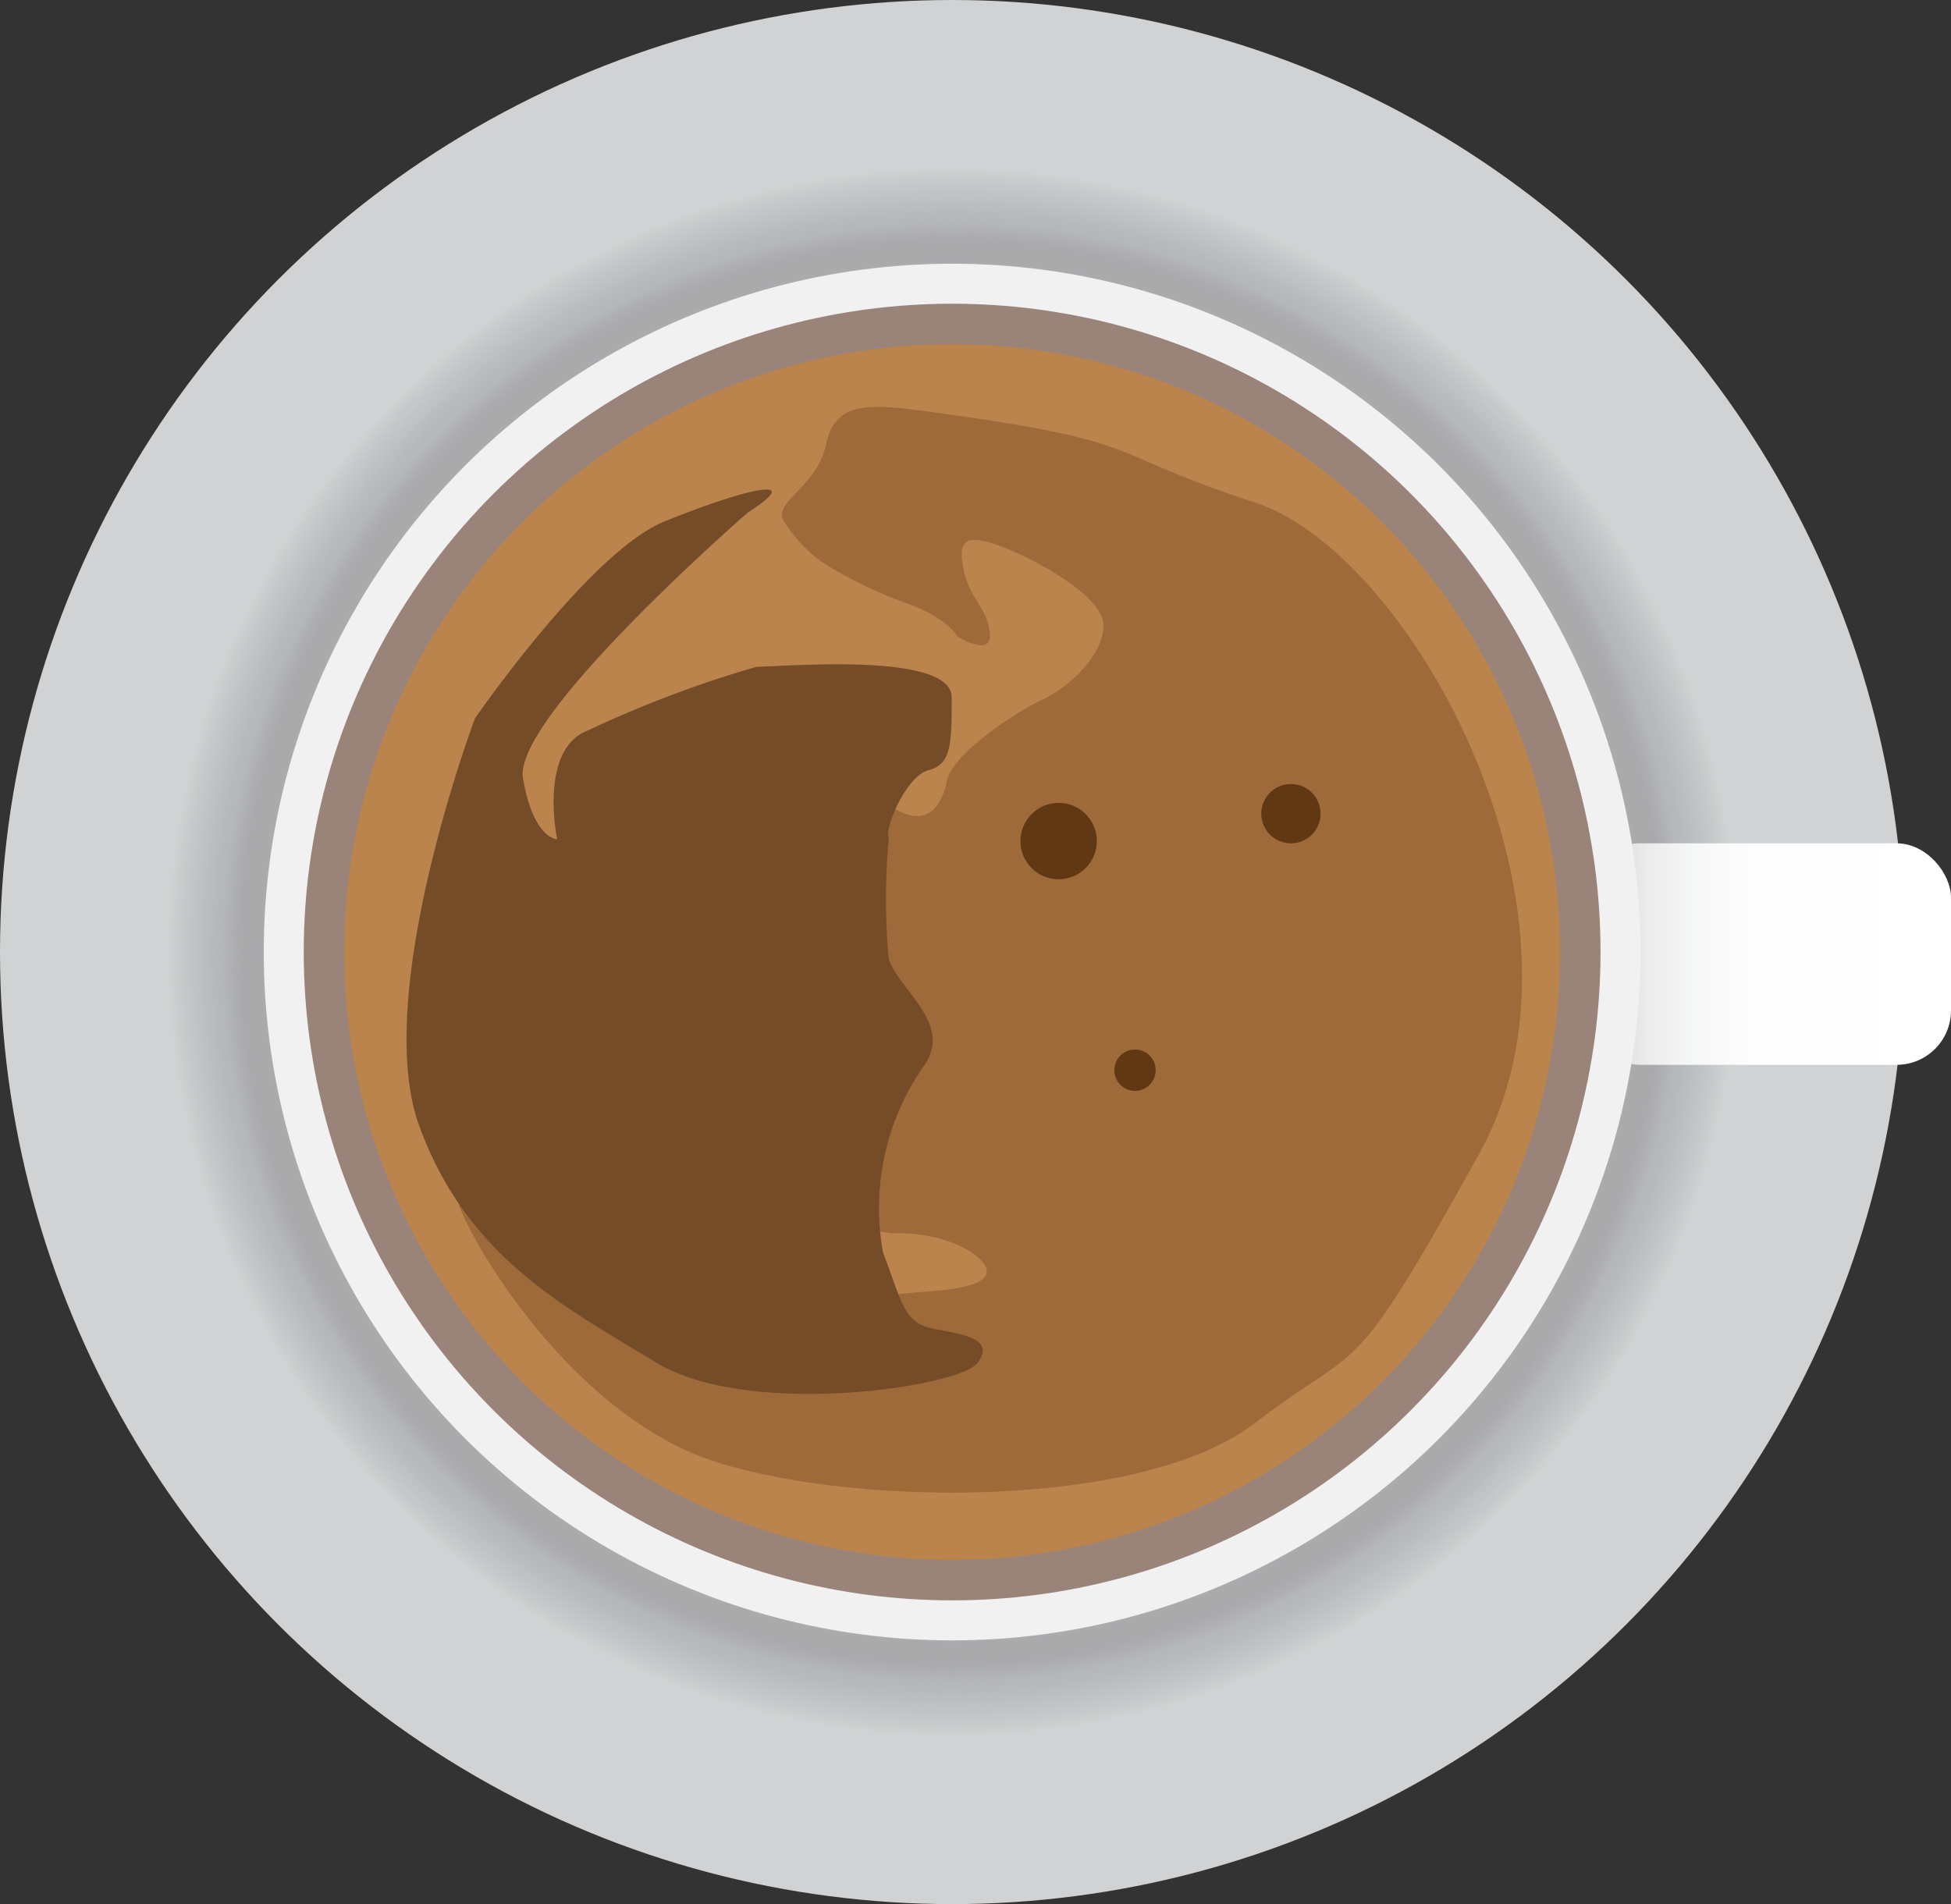 <svg id="svg26706" xmlns="http://www.w3.org/2000/svg" xmlns:xlink="http://www.w3.org/1999/xlink" viewBox="0 0 43.42 42.38"><rect x="0" y="0" width="43.42" height="42.38" fill="#333333" stroke="none"/><defs><style>.cls-1{fill:#d0d2d3;}.cls-2{fill:url(#radial-gradient);}.cls-3{fill:url(#linear-gradient);}.cls-4{fill:#f1f1f2;}.cls-5{fill:#9a8479;}.cls-6{fill:#bb844d;}.cls-7{fill:#9f6a39;}.cls-8{fill:#754c28;}.cls-9{fill:#603813;}</style><radialGradient id="radial-gradient" cx="21.19" cy="21.19" r="17.45" gradientUnits="userSpaceOnUse"><stop offset="0.84" stop-color="#130c0e" stop-opacity="0"/><stop offset="0.87" stop-color="#4b474a" stop-opacity="0.25"/><stop offset="0.93" stop-color="#a6a8ab" stop-opacity="0.65"/><stop offset="0.96" stop-color="#babcbe" stop-opacity="0.82"/><stop offset="0.99" stop-color="#cacccd" stop-opacity="0.95"/><stop offset="1" stop-color="#d0d2d3"/></radialGradient><linearGradient id="linear-gradient" x1="260.31" y1="60.24" x2="269.42" y2="60.24" gradientTransform="translate(-196.96 -59.45) scale(0.89 1.34)" gradientUnits="userSpaceOnUse"><stop offset="0" stop-color="#b1b3b5"/><stop offset="0.05" stop-color="#c4c5c7"/><stop offset="0.14" stop-color="#dadbdc"/><stop offset="0.24" stop-color="#ebebec"/><stop offset="0.36" stop-color="#f6f7f7"/><stop offset="0.53" stop-color="#fdfdfd"/><stop offset="1" stop-color="#fff"/></linearGradient></defs><title>Coffee Cup 01</title><circle class="cls-1" cx="21.19" cy="21.19" r="21.19"/><circle class="cls-2" cx="21.19" cy="21.19" r="17.45"/><rect class="cls-3" x="35.29" y="18.77" width="8.13" height="4.93" rx="1.21"/><circle class="cls-4" cx="21.19" cy="21.19" r="15.32"/><circle class="cls-5" cx="21.19" cy="21.19" r="14.43"/><circle class="cls-6" cx="21.19" cy="21.19" r="13.53"/><path class="cls-7" d="M224.74,62.31c-1.3-.17-2-.2-2.2.75s-1.18,1.26-.94,1.69a3.26,3.26,0,0,0,.87.93,9.66,9.66,0,0,0,1.93.93c.89.34,1.07.72,1.07.72s.78.48.72-.08-.43-.74-.57-1.35-.06-.87.65-.64,2.49,1.14,2.45,1.85-.85,1.39-1.36,1.62-2,1.18-2.13,1.82-.48.91-.95.71-.92-.54-.95.36a6.89,6.89,0,0,0-.11,2.66c.29,1.38.22,1.84-.56,2.5a2,2,0,0,0-.62,2.45,2.41,2.41,0,0,0,2,1.38,3.39,3.39,0,0,1,1.34.22c.48.18,1.15.68.41.92s-1.87.09-2.51.46-1.11.81-1.8.66-2.08-.33-2.74-.44-3.77-1.82-3.92-2.55-.75-.71-.42.17,2.55,4.68,5.76,5.67,9.47,1,11.92-.88,2.08-.73,5-6-1.47-13.35-5-14.5S229.86,63,224.74,62.31Z" transform="translate(-204.16 -53.16)"/><path class="cls-8" d="M220.8,64.57s-5.23,4.55-5,5.91.76,1.36.76,1.36-.42-2,.68-2.42A25.36,25.36,0,0,1,221,68c.6,0,4.34-.34,4.34.68s0,1.49-.51,1.62-1,1.32-.89,1.53a14.48,14.48,0,0,0,0,2.68c.26.73,1.45,1.45.77,2.39a5.52,5.52,0,0,0-.9,4.13c.43,1.14.47,1.57,1.11,1.7s1.4.21,1,.76-5.11,1.24-7.15,0-4.21-2.34-5.28-5.27,1.24-9.07,1.24-9.07,2.55-3.7,4.21-4.38S222.2,63.67,220.8,64.57Z" transform="translate(-204.16 -53.16)"/><circle class="cls-9" cx="23.56" cy="18.72" r="0.85"/><circle class="cls-9" cx="28.73" cy="18.11" r="0.66"/><circle class="cls-9" cx="25.26" cy="23.82" r="0.46"/></svg>